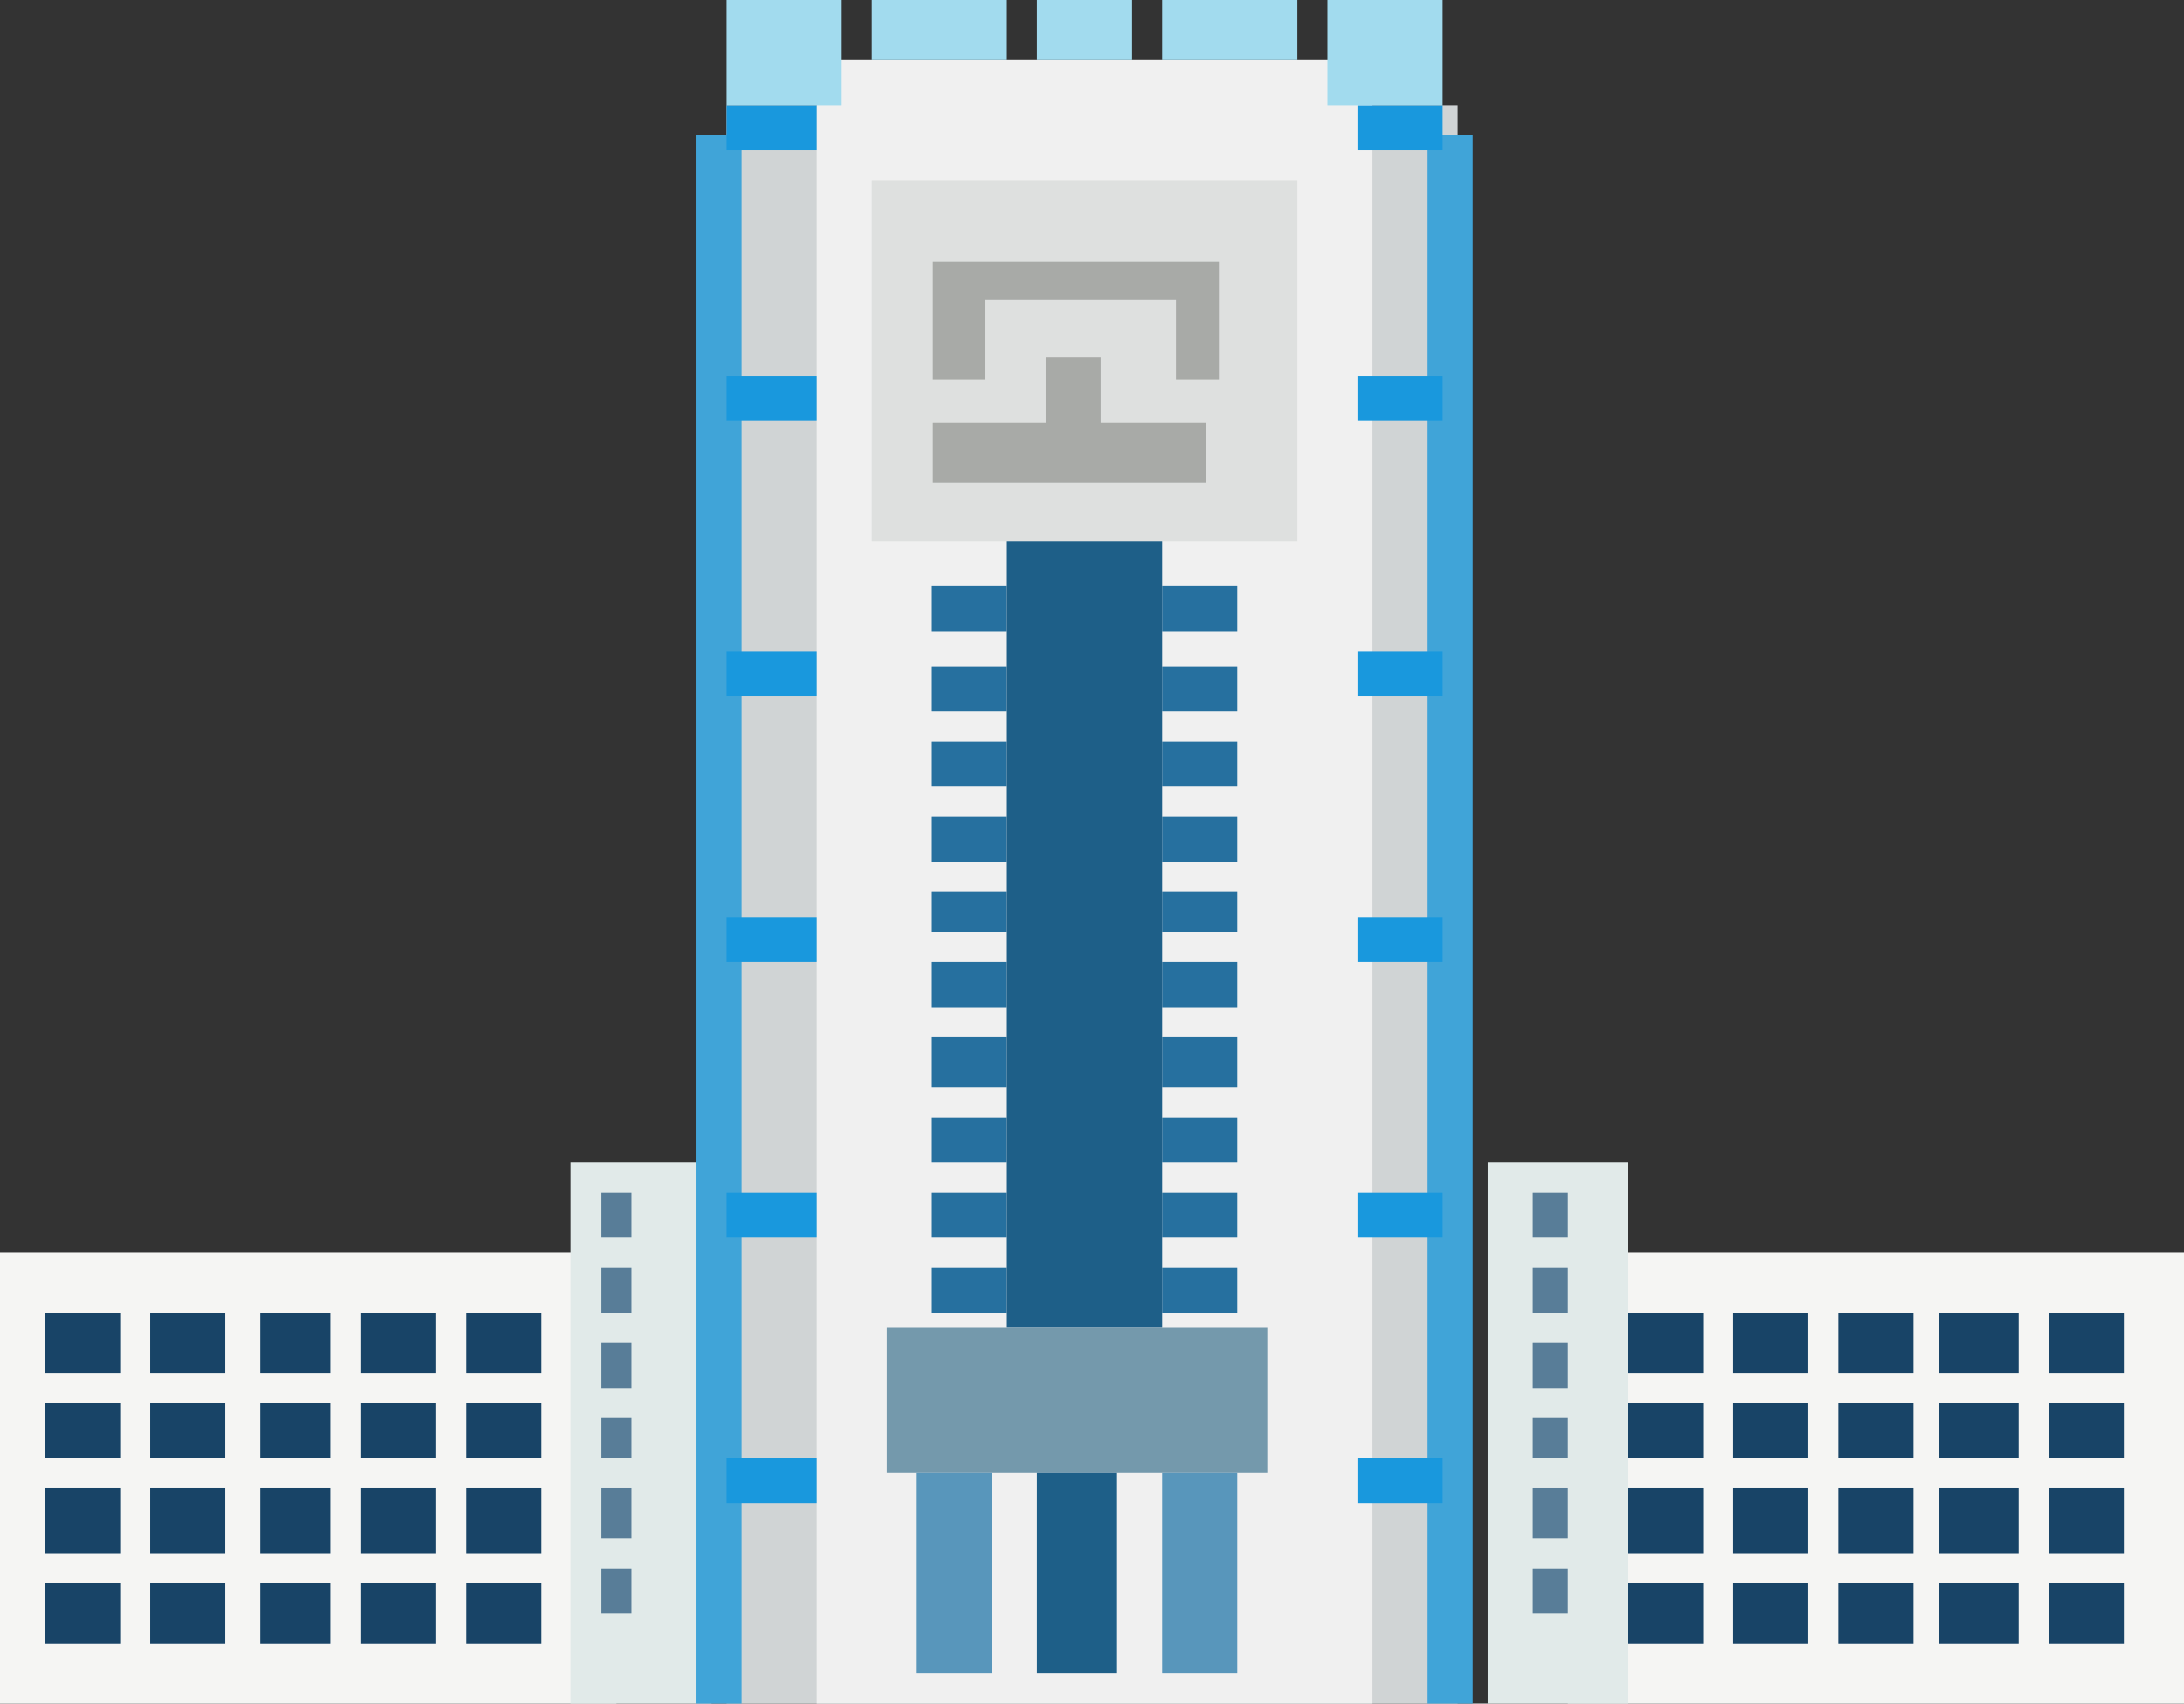 <svg xmlns="http://www.w3.org/2000/svg" width="436" height="340" viewBox="0 0 436 340">
  <rect x="0" y="0" width="436" height="340" fill="#333333" stroke="none"/>
  <g id="组_15" data-name="组 15" transform="translate(-1544 -660.831)">
    <rect id="矩形_38" data-name="矩形 38" width="123" height="90" transform="translate(1857 910.831)" fill="#f5f5f3"/>
    <rect id="矩形_37" data-name="矩形 37" width="123" height="90" transform="translate(1544 910.831)" fill="#f5f5f3"/>
    <rect id="矩形_36" data-name="矩形 36" width="28" height="108" transform="translate(1841 892.831)" fill="#e1eae9"/>
    <rect id="矩形_35" data-name="矩形 35" width="28" height="108" transform="translate(1658 892.831)" fill="#e1eae9"/>
    <rect id="矩形_32" data-name="矩形 32" width="146" height="319" transform="translate(1689 681.831)" fill="#d0d4d5"/>
    <rect id="矩形_33" data-name="矩形 33" width="111" height="328" transform="translate(1707 672.831)" fill="#f0f0f0"/>
    <rect id="矩形_34" data-name="矩形 34" width="85" height="72" transform="translate(1718 696.831)" fill="#dee0df"/>
    <g id="组_13" data-name="组 13" transform="translate(1553.039 660.831)">
      <g id="组_12" data-name="组 12" transform="translate(0 262.045)">
        <rect id="矩形_24" data-name="矩形 24" width="15" height="12" transform="translate(-0.039 -0.045)" fill="#184467"/>
        <rect id="矩形_24-2" data-name="矩形 24" width="15" height="12" transform="translate(20.961 -0.045)" fill="#184467"/>
        <rect id="矩形_24-3" data-name="矩形 24" width="14" height="12" transform="translate(42.961 -0.045)" fill="#184467"/>
        <rect id="矩形_24-4" data-name="矩形 24" width="15" height="12" transform="translate(62.961 -0.045)" fill="#184467"/>
        <rect id="矩形_24-5" data-name="矩形 24" width="15" height="12" transform="translate(83.961 -0.045)" fill="#184467"/>
        <rect id="矩形_24-6" data-name="矩形 24" width="15" height="11" transform="translate(-0.039 17.955)" fill="#184467"/>
        <rect id="矩形_24-7" data-name="矩形 24" width="15" height="11" transform="translate(20.961 17.955)" fill="#184467"/>
        <rect id="矩形_24-8" data-name="矩形 24" width="14" height="11" transform="translate(42.961 17.955)" fill="#184467"/>
        <rect id="矩形_24-9" data-name="矩形 24" width="15" height="11" transform="translate(62.961 17.955)" fill="#184467"/>
        <rect id="矩形_24-10" data-name="矩形 24" width="15" height="11" transform="translate(83.961 17.955)" fill="#184467"/>
        <rect id="矩形_24-11" data-name="矩形 24" width="15" height="13" transform="translate(-0.039 34.955)" fill="#184467"/>
        <rect id="矩形_24-12" data-name="矩形 24" width="15" height="13" transform="translate(20.961 34.955)" fill="#184467"/>
        <rect id="矩形_24-13" data-name="矩形 24" width="14" height="13" transform="translate(42.961 34.955)" fill="#184467"/>
        <rect id="矩形_24-14" data-name="矩形 24" width="15" height="13" transform="translate(62.961 34.955)" fill="#184467"/>
        <rect id="矩形_24-15" data-name="矩形 24" width="15" height="13" transform="translate(83.961 34.955)" fill="#184467"/>
        <rect id="矩形_24-16" data-name="矩形 24" width="15" height="12" transform="translate(-0.039 53.955)" fill="#184467"/>
        <rect id="矩形_24-17" data-name="矩形 24" width="15" height="12" transform="translate(20.961 53.955)" fill="#184467"/>
        <rect id="矩形_24-18" data-name="矩形 24" width="14" height="12" transform="translate(42.961 53.955)" fill="#184467"/>
        <rect id="矩形_24-19" data-name="矩形 24" width="15" height="12" transform="translate(62.961 53.955)" fill="#184467"/>
        <rect id="矩形_24-20" data-name="矩形 24" width="15" height="12" transform="translate(83.961 53.955)" fill="#184467"/>
      </g>
      <rect id="矩形_25" data-name="矩形 25" width="15" height="9" transform="translate(176.961 117)" fill="#26709f"/>
      <rect id="矩形_25-2" data-name="矩形 25" width="15" height="9" transform="translate(176.961 133)" fill="#26709f"/>
      <rect id="矩形_25-3" data-name="矩形 25" width="15" height="9" transform="translate(176.961 148)" fill="#26709f"/>
      <rect id="矩形_25-4" data-name="矩形 25" width="15" height="9" transform="translate(176.961 163)" fill="#26709f"/>
      <rect id="矩形_25-5" data-name="矩形 25" width="15" height="8" transform="translate(176.961 178)" fill="#26709f"/>
      <rect id="矩形_25-6" data-name="矩形 25" width="15" height="9" transform="translate(176.961 192)" fill="#26709f"/>
      <rect id="矩形_25-7" data-name="矩形 25" width="15" height="10" transform="translate(176.961 207)" fill="#26709f"/>
      <rect id="矩形_25-8" data-name="矩形 25" width="15" height="9" transform="translate(176.961 223)" fill="#26709f"/>
      <rect id="矩形_25-9" data-name="矩形 25" width="15" height="9" transform="translate(176.961 238)" fill="#26709f"/>
      <rect id="矩形_25-10" data-name="矩形 25" width="15" height="9" transform="translate(176.961 253)" fill="#26709f"/>
      <rect id="矩形_26" data-name="矩形 26" width="9" height="313" transform="translate(129.961 27)" fill="#40a4d8"/>
      <rect id="矩形_27" data-name="矩形 27" width="18" height="9" transform="translate(135.961 21)" fill="#1998dd"/>
      <rect id="矩形_27-2" data-name="矩形 27" width="18" height="9" transform="translate(135.961 75)" fill="#1998dd"/>
      <rect id="矩形_27-3" data-name="矩形 27" width="18" height="9" transform="translate(135.961 130)" fill="#1998dd"/>
      <rect id="矩形_27-4" data-name="矩形 27" width="18" height="9" transform="translate(135.961 183)" fill="#1998dd"/>
      <rect id="矩形_27-5" data-name="矩形 27" width="18" height="9" transform="translate(135.961 238)" fill="#1998dd"/>
      <rect id="矩形_27-6" data-name="矩形 27" width="18" height="9" transform="translate(135.961 291)" fill="#1998dd"/>
      <rect id="矩形_28" data-name="矩形 28" width="23" height="21" transform="translate(135.961 0)" fill="#a2dbee"/>
      <rect id="矩形_29" data-name="矩形 29" width="27" height="12" transform="translate(164.961 0)" fill="#a2dbee"/>
      <rect id="矩形_30" data-name="矩形 30" width="6" height="9" transform="translate(110.961 238)" fill="#587d98"/>
      <rect id="矩形_30-2" data-name="矩形 30" width="6" height="9" transform="translate(110.961 253)" fill="#587d98"/>
      <rect id="矩形_30-3" data-name="矩形 30" width="6" height="9" transform="translate(110.961 268)" fill="#587d98"/>
      <rect id="矩形_30-4" data-name="矩形 30" width="6" height="8" transform="translate(110.961 283)" fill="#587d98"/>
      <rect id="矩形_30-5" data-name="矩形 30" width="6" height="10" transform="translate(110.961 297)" fill="#587d98"/>
      <rect id="矩形_30-6" data-name="矩形 30" width="6" height="9" transform="translate(110.961 313)" fill="#587d98"/>
    </g>
    <g id="组_14" data-name="组 14" transform="translate(1775.625 660.831)">
      <g id="组_12-2" data-name="组 12" transform="translate(93.081 262.045)">
        <rect id="矩形_24-21" data-name="矩形 24" width="15" height="12" transform="translate(84.293 -0.045)" fill="#184467"/>
        <rect id="矩形_24-22" data-name="矩形 24" width="16" height="12" transform="translate(62.293 -0.045)" fill="#184467"/>
        <rect id="矩形_24-23" data-name="矩形 24" width="15" height="12" transform="translate(42.293 -0.045)" fill="#184467"/>
        <rect id="矩形_24-24" data-name="矩形 24" width="15" height="12" transform="translate(21.293 -0.045)" fill="#184467"/>
        <rect id="矩形_24-25" data-name="矩形 24" width="15" height="12" transform="translate(0.293 -0.045)" fill="#184467"/>
        <rect id="矩形_24-26" data-name="矩形 24" width="15" height="11" transform="translate(84.293 17.955)" fill="#184467"/>
        <rect id="矩形_24-27" data-name="矩形 24" width="16" height="11" transform="translate(62.293 17.955)" fill="#184467"/>
        <rect id="矩形_24-28" data-name="矩形 24" width="15" height="11" transform="translate(42.293 17.955)" fill="#184467"/>
        <rect id="矩形_24-29" data-name="矩形 24" width="15" height="11" transform="translate(21.293 17.955)" fill="#184467"/>
        <rect id="矩形_24-30" data-name="矩形 24" width="15" height="11" transform="translate(0.293 17.955)" fill="#184467"/>
        <rect id="矩形_24-31" data-name="矩形 24" width="15" height="13" transform="translate(84.293 34.955)" fill="#184467"/>
        <rect id="矩形_24-32" data-name="矩形 24" width="16" height="13" transform="translate(62.293 34.955)" fill="#184467"/>
        <rect id="矩形_24-33" data-name="矩形 24" width="15" height="13" transform="translate(42.293 34.955)" fill="#184467"/>
        <rect id="矩形_24-34" data-name="矩形 24" width="15" height="13" transform="translate(21.293 34.955)" fill="#184467"/>
        <rect id="矩形_24-35" data-name="矩形 24" width="15" height="13" transform="translate(0.293 34.955)" fill="#184467"/>
        <rect id="矩形_24-36" data-name="矩形 24" width="15" height="12" transform="translate(84.293 53.955)" fill="#184467"/>
        <rect id="矩形_24-37" data-name="矩形 24" width="16" height="12" transform="translate(62.293 53.955)" fill="#184467"/>
        <rect id="矩形_24-38" data-name="矩形 24" width="15" height="12" transform="translate(42.293 53.955)" fill="#184467"/>
        <rect id="矩形_24-39" data-name="矩形 24" width="15" height="12" transform="translate(21.293 53.955)" fill="#184467"/>
        <rect id="矩形_24-40" data-name="矩形 24" width="15" height="12" transform="translate(0.293 53.955)" fill="#184467"/>
      </g>
      <rect id="矩形_25-11" data-name="矩形 25" width="15" height="9" transform="translate(0.375 117)" fill="#26709f"/>
      <rect id="矩形_25-12" data-name="矩形 25" width="15" height="9" transform="translate(0.375 133)" fill="#26709f"/>
      <rect id="矩形_25-13" data-name="矩形 25" width="15" height="9" transform="translate(0.375 148)" fill="#26709f"/>
      <rect id="矩形_25-14" data-name="矩形 25" width="15" height="9" transform="translate(0.375 163)" fill="#26709f"/>
      <rect id="矩形_25-15" data-name="矩形 25" width="15" height="8" transform="translate(0.375 178)" fill="#26709f"/>
      <rect id="矩形_25-16" data-name="矩形 25" width="15" height="9" transform="translate(0.375 192)" fill="#26709f"/>
      <rect id="矩形_25-17" data-name="矩形 25" width="15" height="10" transform="translate(0.375 207)" fill="#26709f"/>
      <rect id="矩形_25-18" data-name="矩形 25" width="15" height="9" transform="translate(0.375 223)" fill="#26709f"/>
      <rect id="矩形_25-19" data-name="矩形 25" width="15" height="9" transform="translate(0.375 238)" fill="#26709f"/>
      <rect id="矩形_25-20" data-name="矩形 25" width="15" height="9" transform="translate(0.375 253)" fill="#26709f"/>
      <rect id="矩形_26-2" data-name="矩形 26" width="9" height="313" transform="translate(53.375 27)" fill="#40a4d8"/>
      <rect id="矩形_27-7" data-name="矩形 27" width="17" height="9" transform="translate(39.375 21)" fill="#1998dd"/>
      <rect id="矩形_27-8" data-name="矩形 27" width="17" height="9" transform="translate(39.375 75)" fill="#1998dd"/>
      <rect id="矩形_27-9" data-name="矩形 27" width="17" height="9" transform="translate(39.375 130)" fill="#1998dd"/>
      <rect id="矩形_27-10" data-name="矩形 27" width="17" height="9" transform="translate(39.375 183)" fill="#1998dd"/>
      <rect id="矩形_27-11" data-name="矩形 27" width="17" height="9" transform="translate(39.375 238)" fill="#1998dd"/>
      <rect id="矩形_27-12" data-name="矩形 27" width="17" height="9" transform="translate(39.375 291)" fill="#1998dd"/>
      <rect id="矩形_28-2" data-name="矩形 28" width="23" height="21" transform="translate(33.375 0)" fill="#a2dbee"/>
      <rect id="矩形_29-2" data-name="矩形 29" width="27" height="12" transform="translate(0.375 0)" fill="#a2dbee"/>
      <rect id="矩形_30-7" data-name="矩形 30" width="7" height="9" transform="translate(74.375 238)" fill="#587d98"/>
      <rect id="矩形_30-8" data-name="矩形 30" width="7" height="9" transform="translate(74.375 253)" fill="#587d98"/>
      <rect id="矩形_30-9" data-name="矩形 30" width="7" height="9" transform="translate(74.375 268)" fill="#587d98"/>
      <rect id="矩形_30-10" data-name="矩形 30" width="7" height="8" transform="translate(74.375 283)" fill="#587d98"/>
      <rect id="矩形_30-11" data-name="矩形 30" width="7" height="10" transform="translate(74.375 297)" fill="#587d98"/>
      <rect id="矩形_30-12" data-name="矩形 30" width="7" height="9" transform="translate(74.375 313)" fill="#587d98"/>
    </g>
    <rect id="矩形_31" data-name="矩形 31" width="19" height="12" transform="translate(1751 660.831)" fill="#a2dbee"/>
    <path id="路径_26" data-name="路径 26" d="M1654.486,2032.854h8.57v-23.529h-57.131v23.529h10.524v-16.012h38.037Z" transform="translate(124.278 -1296.229)" fill="#a8aaa7"/>
    <path id="路径_27" data-name="路径 27" d="M1605.925,2028.679v12.028H1660.5v-12.028h-21.048v-13h-10.975v13Z" transform="translate(124.278 -1283.484)" fill="#a8aaa7"/>
    <rect id="矩形_39" data-name="矩形 39" width="31" height="157" transform="translate(1745 768.831)" fill="#1e5f88"/>
    <rect id="矩形_40" data-name="矩形 40" width="76" height="29" transform="translate(1721 925.831)" fill="#7499ac"/>
    <rect id="矩形_41" data-name="矩形 41" width="15" height="40" transform="translate(1727 954.831)" fill="#5896bb"/>
    <rect id="矩形_42" data-name="矩形 42" width="15" height="40" transform="translate(1776 954.831)" fill="#5896bb"/>
    <rect id="矩形_43" data-name="矩形 43" width="16" height="40" transform="translate(1751 954.831)" fill="#1e5f88"/>
  </g>
</svg>
